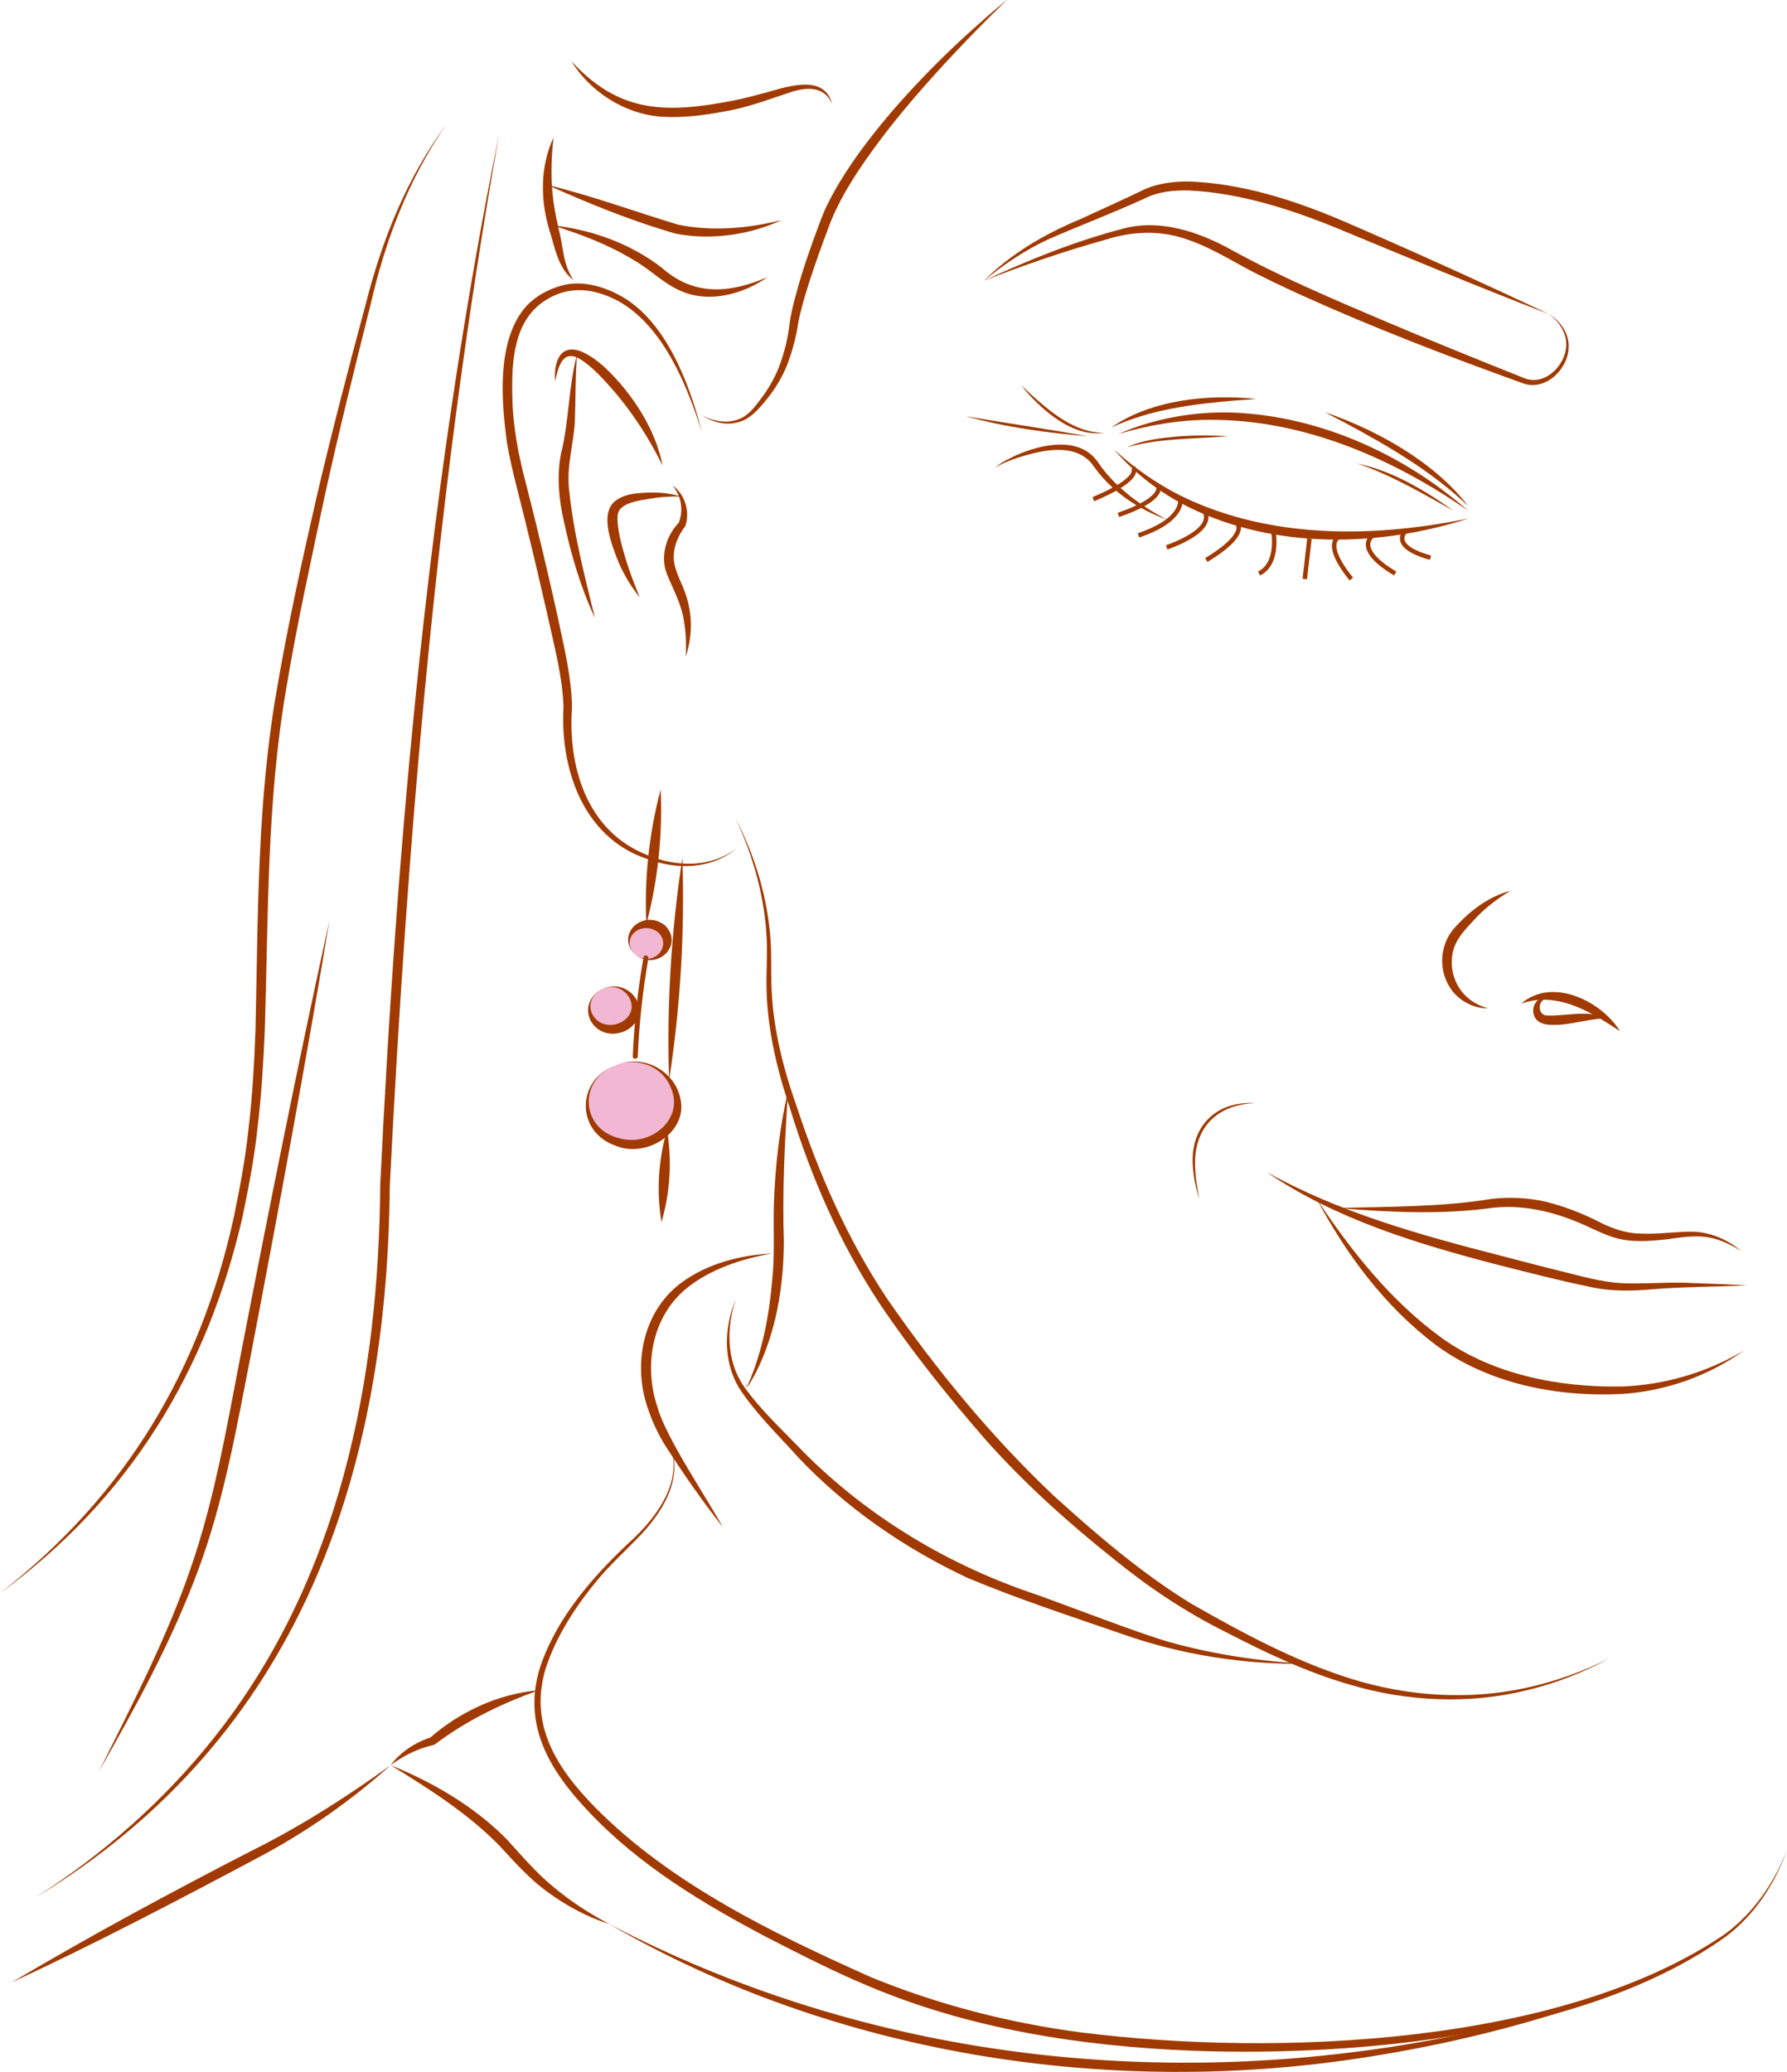 <?xml version="1.0" encoding="UTF-8"?>
<svg id="Lag_1" data-name="Lag 1" xmlns="http://www.w3.org/2000/svg" viewBox="0 0 601.46 697.18">
  <defs>
    <style>
      .cls-1 {
        fill: none;
        stroke: #a03a00;
        stroke-miterlimit: 10;
        stroke-width: 1.5px;
      }

      .cls-2 {
        fill: #f2b7d3;
      }

      .cls-3 {
        fill: #a03a00;
      }
    </style>
  </defs>
  <path class="cls-3" d="M247.49,275.25c6.7,12.8,10.89,26.89,11.87,41.2,.32,4.79,.13,9.57,.27,14.29,.31,14.25,3.74,28.17,8.54,41.64,7.44,22.61,17.11,44.69,30.48,64.72,16.42,23.73,35.03,46.39,56.27,66.44,14.4,13.01,29.39,25.91,46.15,36.16,17.05,9.73,34.65,19.23,53.61,25.17,18.92,5.93,39.57,7.33,59.04,3.07,9.75-2.12,19.2-5.53,28.09-9.99-8.71,4.76-18.09,8.45-27.88,10.8-19.61,4.84-40.61,3.83-59.88-1.96-14.53-4.21-28.13-10.71-41.41-17.57-13.42-6.65-25.97-15.03-37.45-24.36-15.43-12.27-30.17-25.49-43.21-40.11-12.88-14.76-25.07-29.95-35.93-46.12-13.43-20.33-23.08-42.63-30.13-65.6-4.61-13.67-7.92-27.88-7.95-42.29-.01-4.8,.3-9.55,.11-14.27-.6-14.24-4.43-28.27-10.61-41.27v.04Z"/>
  <path class="cls-3" d="M236.07,144.83c-4.91-15.27-12.9-35.21-28.03-43.55-7.98-4.24-16.26-5.24-23.97-.53-11.45,6.83-11.9,21.35-11.63,32.97,.21,10.09,2.12,19.8,4.73,29.57,3.67,14.28,7.4,30.07,10.56,44.36,2.07,10,4.6,19.89,4.8,30.2-1.46,19.59,4.67,41.93,25.57,49.96,9.85,4.05,21.23,4.21,29.93-2.43-8.5,7.2-20.17,7.4-30.41,3.59-21.86-7.43-29.1-31.07-27.96-51.11-.31-9.92-2.97-19.83-5.09-29.57-2.25-9.87-4.53-19.72-6.96-29.53-2.05-8.77-5.5-20.88-6.96-29.68-1.87-13.8-3.55-33.53,5.74-45.19,3.53-4.31,8.92-7.04,14.18-8.16,6.43-1.17,12.97,.85,18.44,3.88,15.29,8.61,23.03,29.59,27.08,45.2h0Z"/>
  <path class="cls-3" d="M186.88,128.33c-.65-5.96,1.46-13.37,9.33-9.81,5.27,2.52,8.95,6.52,12.5,10.47,6.84,8.04,12.31,17.47,14.29,27.68-5.65-11.49-12.94-22.11-22.13-31.29-7.58-7.2-11.87-8.65-14,2.96Z"/>
  <path class="cls-3" d="M194.2,119.36c-.55,7.57-.46,14.92-.72,22.52-.44,7.52-2.71,14.63-2.01,22.15,1.42,14.8,5.2,29.39,8.76,43.89-4.84-10.33-8.02-21.33-10.42-32.39-1.72-7.41-2.45-15.31-.99-22.88,2.76-10.91,2.45-22.4,5.37-33.29Z"/>
  <path class="cls-3" d="M226.5,163.44c4.13,3.08,5.79,8.77,4.16,13.59-2.26,2.97-3.83,6.45-3.9,10.12-.11,3.45,1.57,6.76,3.12,10.43,1.52,3.68,2.52,7.69,2.63,11.67,.13,3.97-.46,7.92-1.67,11.64,.14-3.89,.07-7.72-.56-11.44-.75-5.8-3.53-10.72-5.75-16.13-2.43-5.89-.38-13.07,4.01-17.52l-.2,.35c.86-2,1.15-4.21,.86-6.39-.31-2.25-1.27-4.41-2.69-6.28v-.03Z"/>
  <path class="cls-3" d="M229.08,167.07c-3.6-.08-7.02,.15-10.52,.77-3.08,.51-6.98,1.03-9.19,2.88-1.59,1.17-1.63,2.97-1.51,4.84,.28,4.25,1.58,8.61,2.79,12.76,1.31,4.24,2.94,8.43,4.66,12.65-2.95-3.59-5.3-7.6-7.15-11.83-2.03-5.25-6.78-16.51-.83-20.76,2.32-1.65,4.95-2.17,7.38-2.41,4.81-.44,9.76-.39,14.36,1.09Z"/>
  <path class="cls-2" d="M206.7,358.73c-1.46,.63-5.68,2.52-7.85,7.17-.32,.71-2.48,5.51-.11,10.79,3.28,7.33,12.03,8.32,12.49,8.37,4.35,.41,7.78-1.09,9.47-2.04,1.35-.75,5.09-2.92,6.67-7.35,2.18-6.08-1.52-11.36-2.15-12.24-.69-.96-3.33-4.47-8.4-5.72-4.81-1.19-8.71,.41-10.11,1.03h0Z"/>
  <path class="cls-3" d="M206.7,358.73c-12.01,4.8-11.22,20.91,1.42,24.2,10.78,3.36,22.56-6.56,17.57-17.12-2.8-7.11-11.75-10.53-18.99-7.08Zm0,0c9.69-4.69,21.17,1.89,22.48,11.96,1.66,10.77-11.94,19.11-22.04,14.81-13.21-4.56-13.22-21.84-.45-26.79h.01Z"/>
  <path class="cls-2" d="M213.8,321.19c2.46,2.16,6.62,2.19,9.04-.2,2.04-2.03,2.31-5.28,.65-7.55-2.01-2.75-5.71-2.48-5.94-2.47-.37,.03-3.64,.37-5.15,3.09-1.31,2.37-.61,5.37,1.39,7.13h0Z"/>
  <path class="cls-3" d="M213.8,321.19c5.88,4.59,12.7-2.71,7.67-7.51-5.71-4.23-13.03,2.08-7.67,7.51Zm0,0c-6.85-6.55,2.46-15.52,9.9-9.91,6.88,6.61-2.64,15.79-9.9,9.91Z"/>
  <path class="cls-2" d="M202.17,333.03c-3.45,1.95-4.89,6.41-2.85,9.8,1.88,3.12,5.99,4.13,9.21,3.12,2.47-.77,4.84-2.87,5.26-5.79,.51-3.49-2.1-5.88-2.36-6.12-2.39-2.12-6.26-2.72-9.26-1.03h0Z"/>
  <path class="cls-3" d="M202.17,333.03c-7.76,5.12-1.07,14.93,6.98,10.92,7.88-4.43,.86-14.99-6.98-10.92Zm0,0c9.75-5,18.6,7.92,8.65,13.69-10.21,4.95-18.12-7.68-8.65-13.69Z"/>
  <path class="cls-3" d="M265.23,367.15c-1.1,17.01-1.98,33.85-1.39,50.88-.14,15.03-2.6,30.25-9.44,43.89l-1.59,2.84c-.37,.56-.61,1.29-1.25,1.67-.42,.27-.97-.81-.45-.8-.35,.04-.07,.47,.08,.59,.2,.21,.38,0,.52-.21,4.92-11.19,7.16-23.33,8.21-35.36,.9-8.48,.3-16.88,.55-25.39,.42-12.8,1.9-25.6,4.75-38.12h0Z"/>
  <path class="cls-3" d="M247.6,437.31c-3.1,9.36-3.11,20.21,2.42,28.69,5.68,8.25,13.49,15.32,20.47,22.64,21.69,21.76,48.76,38.11,78.56,48.01,10.14,3.61,34.31,12.97,44.39,15.85,15.15,4.24,30.83,6.57,46.64,7.36-21.18,.32-42.52-3-62.4-10.03-17.43-6.03-34.95-11.72-51.93-18.84-21.46-10.04-41.2-23.76-57.17-40.69-6.91-7.71-14.4-14.81-19.99-23.52-5.26-9.03-4.87-20.12-1-29.48Z"/>
  <path class="cls-3" d="M259.66,421.8c-10.18,1.84-20.69,5.29-28.61,11.73-11.94,9.8-14.42,26.49-9.66,40.27,2.73,9.89,16.85,30.8,21.87,40.03-6.37-8.12-12.32-16.55-17.91-25.19-2.91-4.24-5.35-9.04-7.02-13.92-5.46-14.68-2.43-33.15,11.01-43.11,8.64-6.37,19.57-9.23,30.3-9.83h.01Z"/>
  <path class="cls-3" d="M225.53,485.97c4.78,11.67-2.95,23.68-11.27,31.95-4.23,4.36-8.69,8.45-12.58,13.03-7.64,9.09-14.33,19.25-18,30.4-5.71,18.81,3.49,33.43,16.64,46.85,25.49,25.72,59.59,42.23,92.84,57.12,22.7,9.29,46.8,15.49,71.3,18.65,65.37,8.13,160.92,4.28,215.89-33.01,9.85-7.15,16.84-17.49,21.1-28.45-3.95,11.16-10.73,21.72-20.55,29.12-46.31,33.19-122.84,40.49-179.57,38.43-37.43-1.49-75.09-7.32-109.48-21.95-11.48-4.81-22.44-10.44-33.41-16.05-21.82-11.45-43.3-24.44-60.07-42.21-13.47-14.09-22.72-29.51-16.54-48.99,5.79-17.11,18.37-31.21,31.75-43.49,8.4-8.07,16.3-19.71,11.91-31.37h.03Z"/>
  <path class="cls-3" d="M426.47,394.48c24.45,13.56,51.48,21.09,78.62,28.05,6.78,1.75,13.53,3.56,20.35,5.23,6.72,1.65,13.43,3.61,20.37,4.03,6.89,.31,14.07-.33,21.03-.16,7.06,.29,14.12,.49,21.14,.88-10.58,.51-21.1,.45-31.64,1.31-7.02,.65-14.43,.77-21.38-.84-10.38-2.12-20.55-4.79-30.82-7.37-27.09-7.05-54.66-15.39-77.7-31.13h.03Z"/>
  <path class="cls-3" d="M450.2,406.49c17.4-.49,34.9-.29,52.09-3.11,5.94-.63,12.03-.35,17.89,.97,5.78,1.44,11.37,3.52,16.58,6.09,5.08,2.64,10.03,4.67,15.85,4.65,5.86,.28,11.49-.73,17.41-.63,6.05,.24,11.7,2.84,16.02,6.51-2.42-1.55-4.98-2.85-7.68-3.75-5.56-1.95-11.2-1.09-16.94-.25-5.94,.64-12.04,1.24-17.88-.48-2.95-.85-5.63-2.16-8.23-3.33-10.17-4.84-21.28-7.97-32.73-6.77-17.36,2.45-35.03,1.51-52.41,.11h.01Z"/>
  <path class="cls-3" d="M443.18,403.47c11.49,17.32,24.81,34.21,42.02,46.71,17.23,12.37,39.57,16.76,60.84,16.37,14.32-.57,28.53-4.73,40.88-12.09-11.66,8.44-26.04,13.56-40.72,14.59-22.06,1.16-45.22-3.41-62.91-16.45-17.3-13.04-30.2-30.59-40.1-49.12Z"/>
  <path class="cls-3" d="M508.36,299.73c-4.12,2.51-7.88,5.32-11.08,8.6-3.15,3.4-6.58,6.68-7.88,10.6-2.01,5.99-.07,13.24,5.16,17.27,1.77,1.41,3.94,2.41,6.27,3.12-5.08,0-10.09-2.73-12.74-6.92-4.25-6.44-3.4-15.36,2.1-20.87,4.89-5.31,11.01-9.89,18.19-11.8h-.01Z"/>
  <path class="cls-3" d="M511.98,337.72c10.49-9.11,27.09-.8,33.27,9.27-2.64-1.71-5.18-3.39-7.79-4.88-7.69-4.43-16.57-7.64-25.47-4.39Z"/>
  <path class="cls-3" d="M520.89,335.55c-1.25,.56-2.22,1.41-2.5,2.4-.53,1.8,.31,3.81,2.55,3.76,6.47,.21,13.6-2,19.76,.92-5.57,.17-10.42,1.8-15.88,2.21-2.17,0-4.64,.29-6.75-.96-3.85-2.51-1.87-8.84,2.81-8.32h.01Z"/>
  <path class="cls-3" d="M521.35,105.71c4.12,2.49,7.09,7.01,6.58,11.79-.46,7.09-8.26,14.59-15.97,11.25-24.79-8.92-49.77-18.49-73.69-29.32-6.63-3.04-13.08-6.04-19.52-9.51-5.92-3.28-12.62-7.15-19.02-9.29-9-3.24-18.5-2.87-27.64,.03-13.9,3.88-27.53,8.56-40.95,13.81,15.22-7.09,30.98-13.44,47.38-17.67,12.29-3.08,25,1.27,35.57,7.07,16.64,9.21,34.36,16.68,51.95,24.17,15.04,6.36,31.4,12.99,46.62,19.05,6.75,3.05,13.53-3.41,14.39-9.68,.72-4.45-1.84-8.96-5.7-11.69h0Z"/>
  <path class="cls-3" d="M521.35,105.71c-24.11-9.27-47.94-19.23-71.75-29.09-15.67-6.37-32.35-11.68-49.39-12.53-5.29-.12-10.39,.39-15.08,2.75l-2.95,1.32c-9.71,4.35-20,8.25-29.68,12.52-7.71,3.63-14.8,8.41-21.35,13.79,8.97-8.99,20.37-15.71,32.28-20.65,3.94-1.8,13.76-6.28,17.53-8.07l2.9-1.37c4.88-2.6,10.94-3.37,16.43-3.31,17.71,.71,34.6,6.08,50.58,12.79,23.72,10.23,47.17,20.84,70.49,31.85h0Z"/>
  <path class="cls-3" d="M150.27,41.8c-12.79,18.48-20.66,39.28-25.57,60.8-5.27,20.99-10.76,43.11-15.4,64.27-4.46,21.11-9.42,43.41-12.94,64.71-6.57,37.96-6.04,76.55-7.23,114.91-.44,10.53-1.17,22.51-2.45,32.99-1.08,10.28-3.07,20.52-5.2,30.64-11.86,50.95-37.5,93.89-81.47,125.97,42.76-33.27,67.51-75.57,78.69-126.55,2.08-10.05,3.99-20.19,5.02-30.39,1.24-10.44,1.9-22.31,2.28-32.79,.87-38.48,.52-77.16,7.34-115.25,3.64-21.33,8.59-43.68,13.43-64.77,4.95-21.12,10.72-43.19,16.35-64.13,5.42-21.37,13.76-42.32,27.16-60.41h0Z"/>
  <path class="cls-3" d="M110.87,309.76c-7.98,48.19-17.32,98.51-26.49,146.44-4.8,24.35-9.02,49.03-17.81,72.47-8.71,23.45-20.82,45.53-33.24,67.35,11.11-22.35,22.7-44.63,30.78-68.13,8.14-23.43,12.24-47.91,16.95-72.25,9.28-47.91,19.31-98.15,29.81-145.87Z"/>
  <path class="cls-3" d="M167.93,45.48c-20.75,116.83-30.76,235.15-36.73,353.39-.83,96.21-29.88,185.61-119.4,239.71,23.03-14.67,43.59-32.83,60.23-53.85,42.34-53.17,55.47-120.64,55.94-185.96,5.74-118.32,16.36-236.85,39.95-353.28Z"/>
  <path class="cls-3" d="M131.47,593.97c14.45,5.83,28.09,13.88,38.96,24.79,5.09,5.55,9.86,11.29,15.76,16.11,5.75,4.83,12.12,9.01,18.98,12.6-7.43-2.36-14.4-6.08-20.65-10.68-6.33-4.47-11.37-10.31-16.54-15.85-10.53-10.75-23.5-18.97-36.49-26.96h-.01Z"/>
  <path class="cls-3" d="M205.16,647.48c82.94,43.37,178.31,55.89,271.15,39.97,19.07-3.32,37.98-7.56,56.56-12.87-23.31,7.85-47.46,13.61-71.85,17.47-87.25,14-180.07-.59-255.86-44.56h0Z"/>
  <path class="cls-3" d="M181.28,568.77c-12.48,4.47-24.38,10.24-34.8,18.13l-.28,.21-.25,.05c-3.92,.91-7.67,2.45-11.07,4.53-1.17,.69-2.29,1.45-3.4,2.27,1.63-2.19,3.69-4.11,6.01-5.67,2.32-1.6,4.92-2.84,7.67-3.73l-.53,.28c10.03-8.77,23-14.91,36.67-16.07h0Z"/>
  <path class="cls-3" d="M131.47,593.97c-13.6,12.23-28.84,22.84-45.24,31.44-26.97,14.37-54.58,28.81-82.36,41.68,26.39-15.65,53.47-30.27,80.83-44.33,16.49-8.2,31.97-18.11,46.77-28.79Z"/>
  <path class="cls-3" d="M222.35,265.67c.7,15.23-.9,30.52-4.81,45.31-.73-15.23,.91-30.52,4.81-45.31Z"/>
  <path class="cls-3" d="M216.6,322.08c-1.93,11.05-3.15,22.2-3.63,33.4-.04,1.03,1.65,1.03,1.69,0,.46-11.05,1.66-22.07,3.56-32.97,.18-1-1.45-1.44-1.63-.43h.01Z"/>
  <path class="cls-3" d="M229.68,288.63c.82,25-.66,50.07-4.47,74.81-.84-25,.68-50.05,4.47-74.81Z"/>
  <path class="cls-3" d="M224.52,380.16c1.69,10.33,1.07,20.99-1.88,31.07-1.72-10.33-1.06-20.97,1.88-31.07Z"/>
  <path class="cls-3" d="M338.81,.01l-5.96,5.91-5.89,5.96c-3.85,4.04-7.72,8.07-11.45,12.2-7.47,8.24-14.69,16.71-21.18,25.61-6.51,8.91-12.48,18.12-16.02,28.35-1.94,5.11-3.76,10.25-5.47,15.43-.84,2.59-1.66,5.19-2.39,7.79-.37,1.31-.72,2.61-1.03,3.92l-.45,1.96-.2,.97-.1,.48-.04,.24v.12s-.01-.04-.03-.05v.16c-.65,4.31-1.77,8.47-3.22,12.55-1.49,4.11-3.67,7.96-6.3,11.45-1.34,1.75-2.71,3.4-4.26,5-1.55,1.57-3.4,3.05-5.63,3.79-2.19,.75-4.57,.87-6.79,.43-2.24-.43-4.3-1.35-6.16-2.52,3.85,2.04,8.62,2.89,12.6,1.23,1.97-.79,3.56-2.21,4.92-3.8,1.36-1.6,2.63-3.36,3.84-5.08,2.38-3.49,4.25-7.27,5.51-11.2,1.28-3.97,2.22-8.07,2.67-12.16v.16c0-.11,0-.23,.01-.31v-.13l.06-.27,.08-.52,.18-1.04,.42-2.04c.29-1.36,.63-2.69,.97-4.03,.69-2.67,1.46-5.32,2.26-7.96,1.62-5.27,3.47-10.45,5.37-15.61l1.46-3.87c.56-1.29,1.04-2.63,1.69-3.88,1.22-2.53,2.57-4.99,3.99-7.4,2.86-4.81,6.05-9.41,9.45-13.87,6.75-8.92,14.28-17.27,22.15-25.25,3.94-4,8-7.87,12.17-11.65l6.29-5.61c2.12-1.85,4.31-3.64,6.44-5.45h.01Z"/>
  <path class="cls-3" d="M280.12,35.05c-2.83-6.47-9.2-5.79-15.04-3.68-5.8,1.92-11.54,4.04-17.57,5.41-8.2,1.69-16.33,3-24.77,2.49-12.66-.83-24.25-8.6-30.45-18.71,16.12,17.61,32.01,17.68,54.51,13.28,3.94-.76,7.81-1.84,11.73-2.89,7.29-2.05,19-5.92,21.59,4.11h0Z"/>
  <path class="cls-3" d="M263.1,74.05c-10.87,5.03-23.81,6.89-35.77,4.55-14.85-4.28-29.08-10.08-43.1-16.37,14.94,3.6,29.29,8.93,43.93,13.35,11.54,2.39,23.49,1.29,34.94-1.52Z"/>
  <path class="cls-3" d="M258.36,93.23c-7.93,5.6-19.37,8.92-29.01,4.76-6.32-2.68-10.63-7.51-16.47-10.71-8.29-5.05-17.37-8.43-26.77-11.43,13.25,1.43,26.33,6.24,36.73,14.32,10.75,9.51,22.75,8.57,35.52,3.07h0Z"/>
  <path class="cls-3" d="M193.08,94.27c-5.3-3.84-6.34-11.25-8.21-16.92-3-10.11-3.1-21.35,1.42-31.05-.9,8.21-1.05,16.27,.45,24.36,.61,4,1.82,7.92,2.46,12.12,.69,4.03,1.38,8.01,3.88,11.51h0Z"/>
  <path class="cls-3" d="M494.13,174.51c-30.06,9.66-65.11,10.33-93.9-3.79-9.64-4.73-18.27-11.42-25.26-19.41,7.89,7.11,16.67,13.06,26.26,17.29,29.05,12.83,62.23,12.13,92.9,5.9h0Z"/>
  <path class="cls-3" d="M422.41,371.21c-12.75,.43-20.64,8.25-20.16,21.15,.08,3.74,.69,7.43,1.42,11.1-1.16-3.57-1.95-7.28-2.19-11.07-.97-13.21,7.74-22.02,20.93-21.18h0Z"/>
  <path class="cls-1" d="M381.38,157.38s3.58,3.48-13.39,10.59"/>
  <path class="cls-1" d="M389.85,163.63s2.32,4.27-13.42,9.63"/>
  <path class="cls-1" d="M397.22,167.97s1.74,6.85-14.03,12.18"/>
  <path class="cls-1" d="M405.27,171.85s5.27,5.8-12.58,12.35"/>
  <path class="cls-1" d="M416.54,176.31s3.51,3.67-10.54,12.14"/>
  <path class="cls-1" d="M428.52,178.3s2.3,11.18-4.75,14.68"/>
  <line class="cls-1" x1="440.72" y1="181.25" x2="439.16" y2="194.83"/>
  <path class="cls-1" d="M450.9,180.51s-6.14,1.86,3.91,14.33"/>
  <path class="cls-1" d="M462.05,180.15s-6.74,4.38,7.55,12.83"/>
  <path class="cls-1" d="M473.01,178.76s-5.51,5.03,8.45,8.9"/>
  <path class="cls-3" d="M494.13,171.85c-25.47-17.69-55.52-30.72-86.91-30.58-10.38,0-20.72,1.79-30.79,4.77,12.05-5.27,25.46-7.65,38.68-7.21,29.07,1.23,57.29,13.96,79.02,33.02h0Z"/>
  <path class="cls-3" d="M494.13,170.27c-12.2-11.66-26.93-20.23-41.72-28.16-2.14-1.12-4.3-2.2-6.42-3.38,17.46,5.99,36.78,16.69,48.14,31.54h0Z"/>
  <path class="cls-3" d="M374.06,143.83c13.34-9.38,32.88-11.29,48.75-9.58-2.1,.21-4.19,.31-6.28,.45-14.43,1.19-29.21,2.98-42.47,9.13h0Z"/>
  <path class="cls-3" d="M392.69,174.83c-9.32-3.38-18.18-9.16-24.09-17.27-.31-.42-.92-1.26-1.23-1.66-5.97-7.07-17.09-4.33-24.8-1.89-2.6,.95-5.42,1.79-7.62,3.51,1.95-2.07,4.75-3.17,7.26-4.42,8.45-3.67,21.26-6.5,27.38,2.5,.91,1.32,2.08,2.88,3.14,4.1,5.55,6.3,12.53,11.24,19.96,15.14h0Z"/>
  <path class="cls-3" d="M366.04,146.81c-13.81-1.19-27.68-3.02-41.05-6.79,.86,.14,1.71,.29,2.56,.46,12.29,2.09,26.23,4.05,38.49,6.33h0Z"/>
  <path class="cls-3" d="M371.64,145.6c-9.82,1.5-19.01-6.07-25.3-12.81-.89-1.08-1.81-2.13-2.67-3.22,1.03,.94,2.01,1.92,3.02,2.88,6.89,6.19,15.18,13.31,24.95,13.16h0Z"/>
  <path class="cls-3" d="M489.2,171.85c-9.89-5.48-19.76-11.32-30.41-15.2-.72-.23-1.44-.46-2.16-.71,11.94,2.44,22.73,8.93,32.57,15.91h0Z"/>
  <path class="cls-3" d="M379.4,150.51c5.2-2.49,11.1-3.06,16.77-3.63,5.72-.44,11.47-.46,17.19-.07-11.27,.92-23.03,.57-33.96,3.7h0Z"/>
</svg>